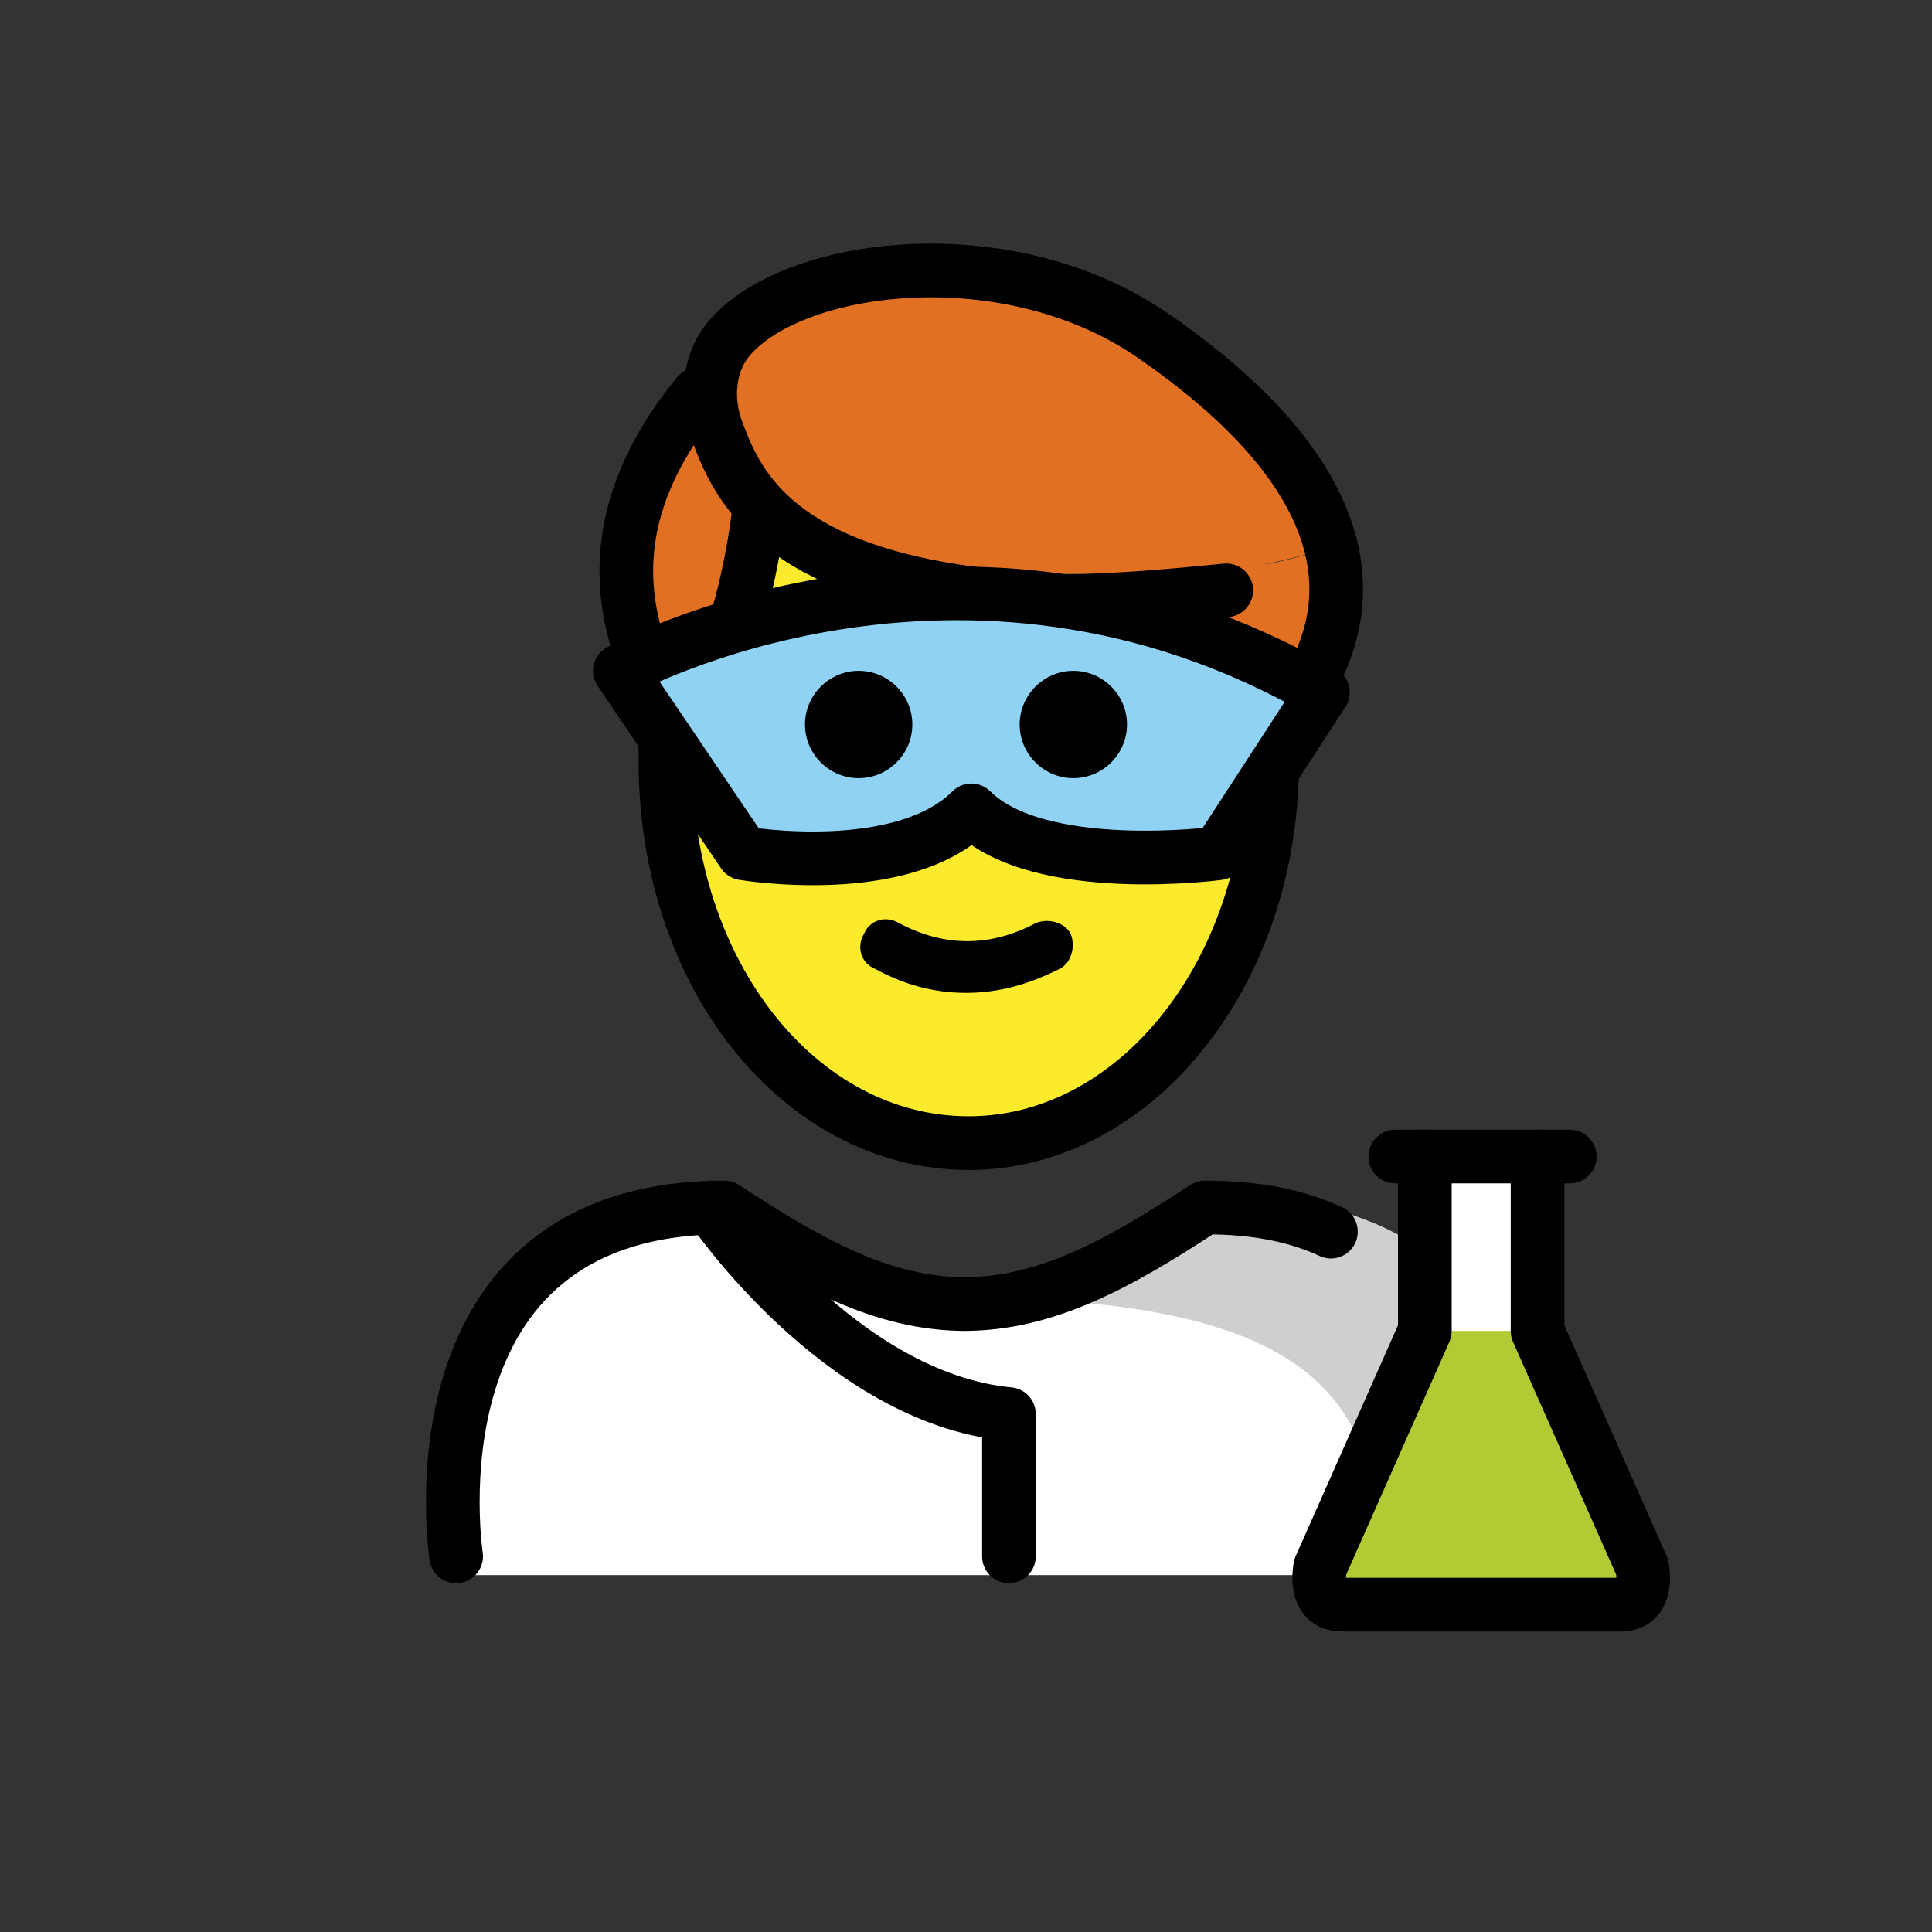 <?xml version="1.0" encoding="utf-8"?>
<!-- Generator: Adobe Illustrator 21.1.0, SVG Export Plug-In . SVG Version: 6.00 Build 0)  -->
<svg version="1.1" id="emoji" xmlns="http://www.w3.org/2000/svg" xmlns:xlink="http://www.w3.org/1999/xlink" x="0px" y="0px"
	 viewBox="0 0 72 72" enable-background="new 0 0 72 72" xml:space="preserve">
<rect x="0" y="0" width="72" height="72" fill="#333333" stroke="none"/>
<g id="_xD83D__xDC68__x200D__xD83D__xDD2C__1_">
	<ellipse fill="#FCEA2C" cx="36" cy="28.4" rx="11.3" ry="14.2"/>
	<g id="XMLID_53_">
		<g>
			<path fill="#E27023" d="M50.2,20.3c1.1,4.6-2.8,7.4-2.8,7.4L47,27.6c0-1.2-1-2.5-1.2-3.6c-0.2-1.1-2.2-0.9-2.6-1.9l0-0.8
				c1.3-0.1,2.7-0.2,4.2-0.3L50.2,20.3z"/>
			<path fill="#E27023" d="M50.2,20.3L47.3,21c-1.5,0.2-2.9,0.3-4.2,0.3C33.9,21.8,29.9,20,28,18c-1-1-1.4-2.1-1.7-2.9
				c-0.1-0.4-0.2-0.8-0.2-1.3c0-0.7,0.2-1.4,0.6-2c2.3-2.9,10.5-4,16-0.1C47.6,15,49.6,17.9,50.2,20.3z"/>
			<path fill="#E27023" d="M28,18l-0.1,0.1c0,0,0.7,6.9-2.2,9.7c-0.7,1.8-6.5-7,0-13.9l0.5,0c0,0.4,0.1,0.9,0.2,1.3
				C26.6,15.9,27,17,28,18z"/>
		</g>
		<g>
		</g>
	</g>
	<path fill="#FFFFFF" d="M17.3,58.7c0,0-2-13.5,10-13.5c3.2,2.1,5.9,3.6,9,3.6h-0.1c3.1,0,5.5-2.2,8.7-4.3
		c15.6,0,10.7,14.2,10.7,14.2"/>
	<path fill="#000100" d="M36,37c-1.2,0-2.3-0.3-3.4-0.9c-0.5-0.2-0.7-0.8-0.4-1.3c0.2-0.5,0.8-0.7,1.3-0.4c1.7,0.9,3.4,0.9,5.1,0
		c0.5-0.2,1.1,0,1.3,0.4c0.2,0.5,0,1.1-0.4,1.3C38.3,36.7,37.2,37,36,37z"/>
	<g id="XMLID_52_">
		<g>
		</g>
		<g>
			<path fill="none" stroke="#000000" stroke-width="2" stroke-linecap="round" stroke-linejoin="round" stroke-miterlimit="10" d="
				M47.4,28.9c-0.2,7.6-5.2,13.7-11.3,13.7c-6.3,0-11.3-6.3-11.3-14.2v-1"/>
			<path fill="none" stroke="#000000" stroke-width="2" stroke-linecap="round" stroke-linejoin="round" stroke-miterlimit="10" d="
				M49,25.1c0.9-1.8,2.7-6.5-5.9-12.5c-5.5-3.9-13.7-2.8-16,0.1c-0.7,0.9-0.8,2.2-0.4,3.3c0.7,1.9,2,5.1,9.4,6.1
				c2.9,0.4,4.6,0.4,9.6-0.1"/>
			<path fill="none" stroke="#000000" stroke-width="2" stroke-linecap="round" stroke-linejoin="round" stroke-miterlimit="10" d="
				M27.4,23.3c0.7-2.3,0.9-4.4,0.9-4.4"/>
			<path fill="none" stroke="#000000" stroke-width="2" stroke-linecap="round" stroke-linejoin="round" stroke-miterlimit="10" d="
				M26,14.7c-3.6,4.4-2.7,7.9-2.1,9.7"/>
		</g>
	</g>
	<path fill="none" stroke="#000000" stroke-width="2" stroke-linecap="round" stroke-linejoin="round" stroke-miterlimit="10" d="
		M26.5,45c0,0,4.8,7.1,11.1,7.7V58"/>
	<path fill="#CFCFCE" d="M46.7,44.8c-3.2,2.1-4.9,3-8.9,3.6c13.1,0.4,13.1,5.4,13.8,9.4c4.2,0,5.1,0,5.1,0S58.7,44.8,46.7,44.8z"/>
	<g>
		<path fill="#FFFFFF" d="M58.5,43.1h-1.2v6.5l3.9,8.8c0,0,0.3,1.4-0.8,1.4c-0.5,0-9.8,0-10.4,0c-1.1,0-0.8-1.4-0.8-1.4l3.9-8.8
			v-6.5H52"/>
		<line fill="#8767A9" x1="53.1" y1="43.1" x2="57.3" y2="43.1"/>
	</g>
	<path fill="none" stroke="#000000" stroke-width="2" stroke-linecap="round" stroke-linejoin="round" stroke-miterlimit="10" d="
		M17,58c0,0-2-13,10-13c3.2,2.1,5.9,3.6,9,3.6h-0.1c3.1,0,5.8-1.5,9-3.6c1.9,0,3.4,0.3,4.7,0.9"/>
	<path fill="#B0CB34" d="M57.3,49.6l3.9,8.8c0,0,0.3,1.4-0.8,1.4c-0.5,0-9.8,0-10.4,0c-1.1,0-0.8-1.4-0.8-1.4l3.9-8.8"/>
	<g>
		<path fill="none" stroke="#000000" stroke-width="2" stroke-linecap="round" stroke-linejoin="round" stroke-miterlimit="10" d="
			M58.5,43.1h-1.2v6.5l3.9,8.8c0,0,0.3,1.4-0.8,1.4c-0.5,0-9.8,0-10.4,0c-1.1,0-0.8-1.4-0.8-1.4l3.9-8.8v-6.5H52"/>
		
			<line fill="none" stroke="#000000" stroke-width="2" stroke-linecap="round" stroke-linejoin="round" stroke-miterlimit="10" x1="53.1" y1="43.1" x2="57.3" y2="43.1"/>
	</g>
	
		<path fill="#90D2F4" stroke="#000000" stroke-width="2" stroke-linecap="round" stroke-linejoin="round" stroke-miterlimit="10" d="
		M23.1,25c0,0,12.7-7,26.2,0.8l-3.9,6c0,0-6.7,0.9-9.2-1.6c-2.6,2.6-8.5,1.6-8.5,1.6L23.1,25z"/>
	<path fill="#000100" d="M42,27c0,1.1-0.9,2-2,2s-2-0.9-2-2c0-1.1,0.9-2,2-2S42,25.9,42,27"/>
	<path fill="#000100" d="M34,27c0,1.1-0.9,2-2,2c-1.1,0-2-0.9-2-2c0-1.1,0.9-2,2-2C33.1,25,34,25.9,34,27"/>
</g>
</svg>
